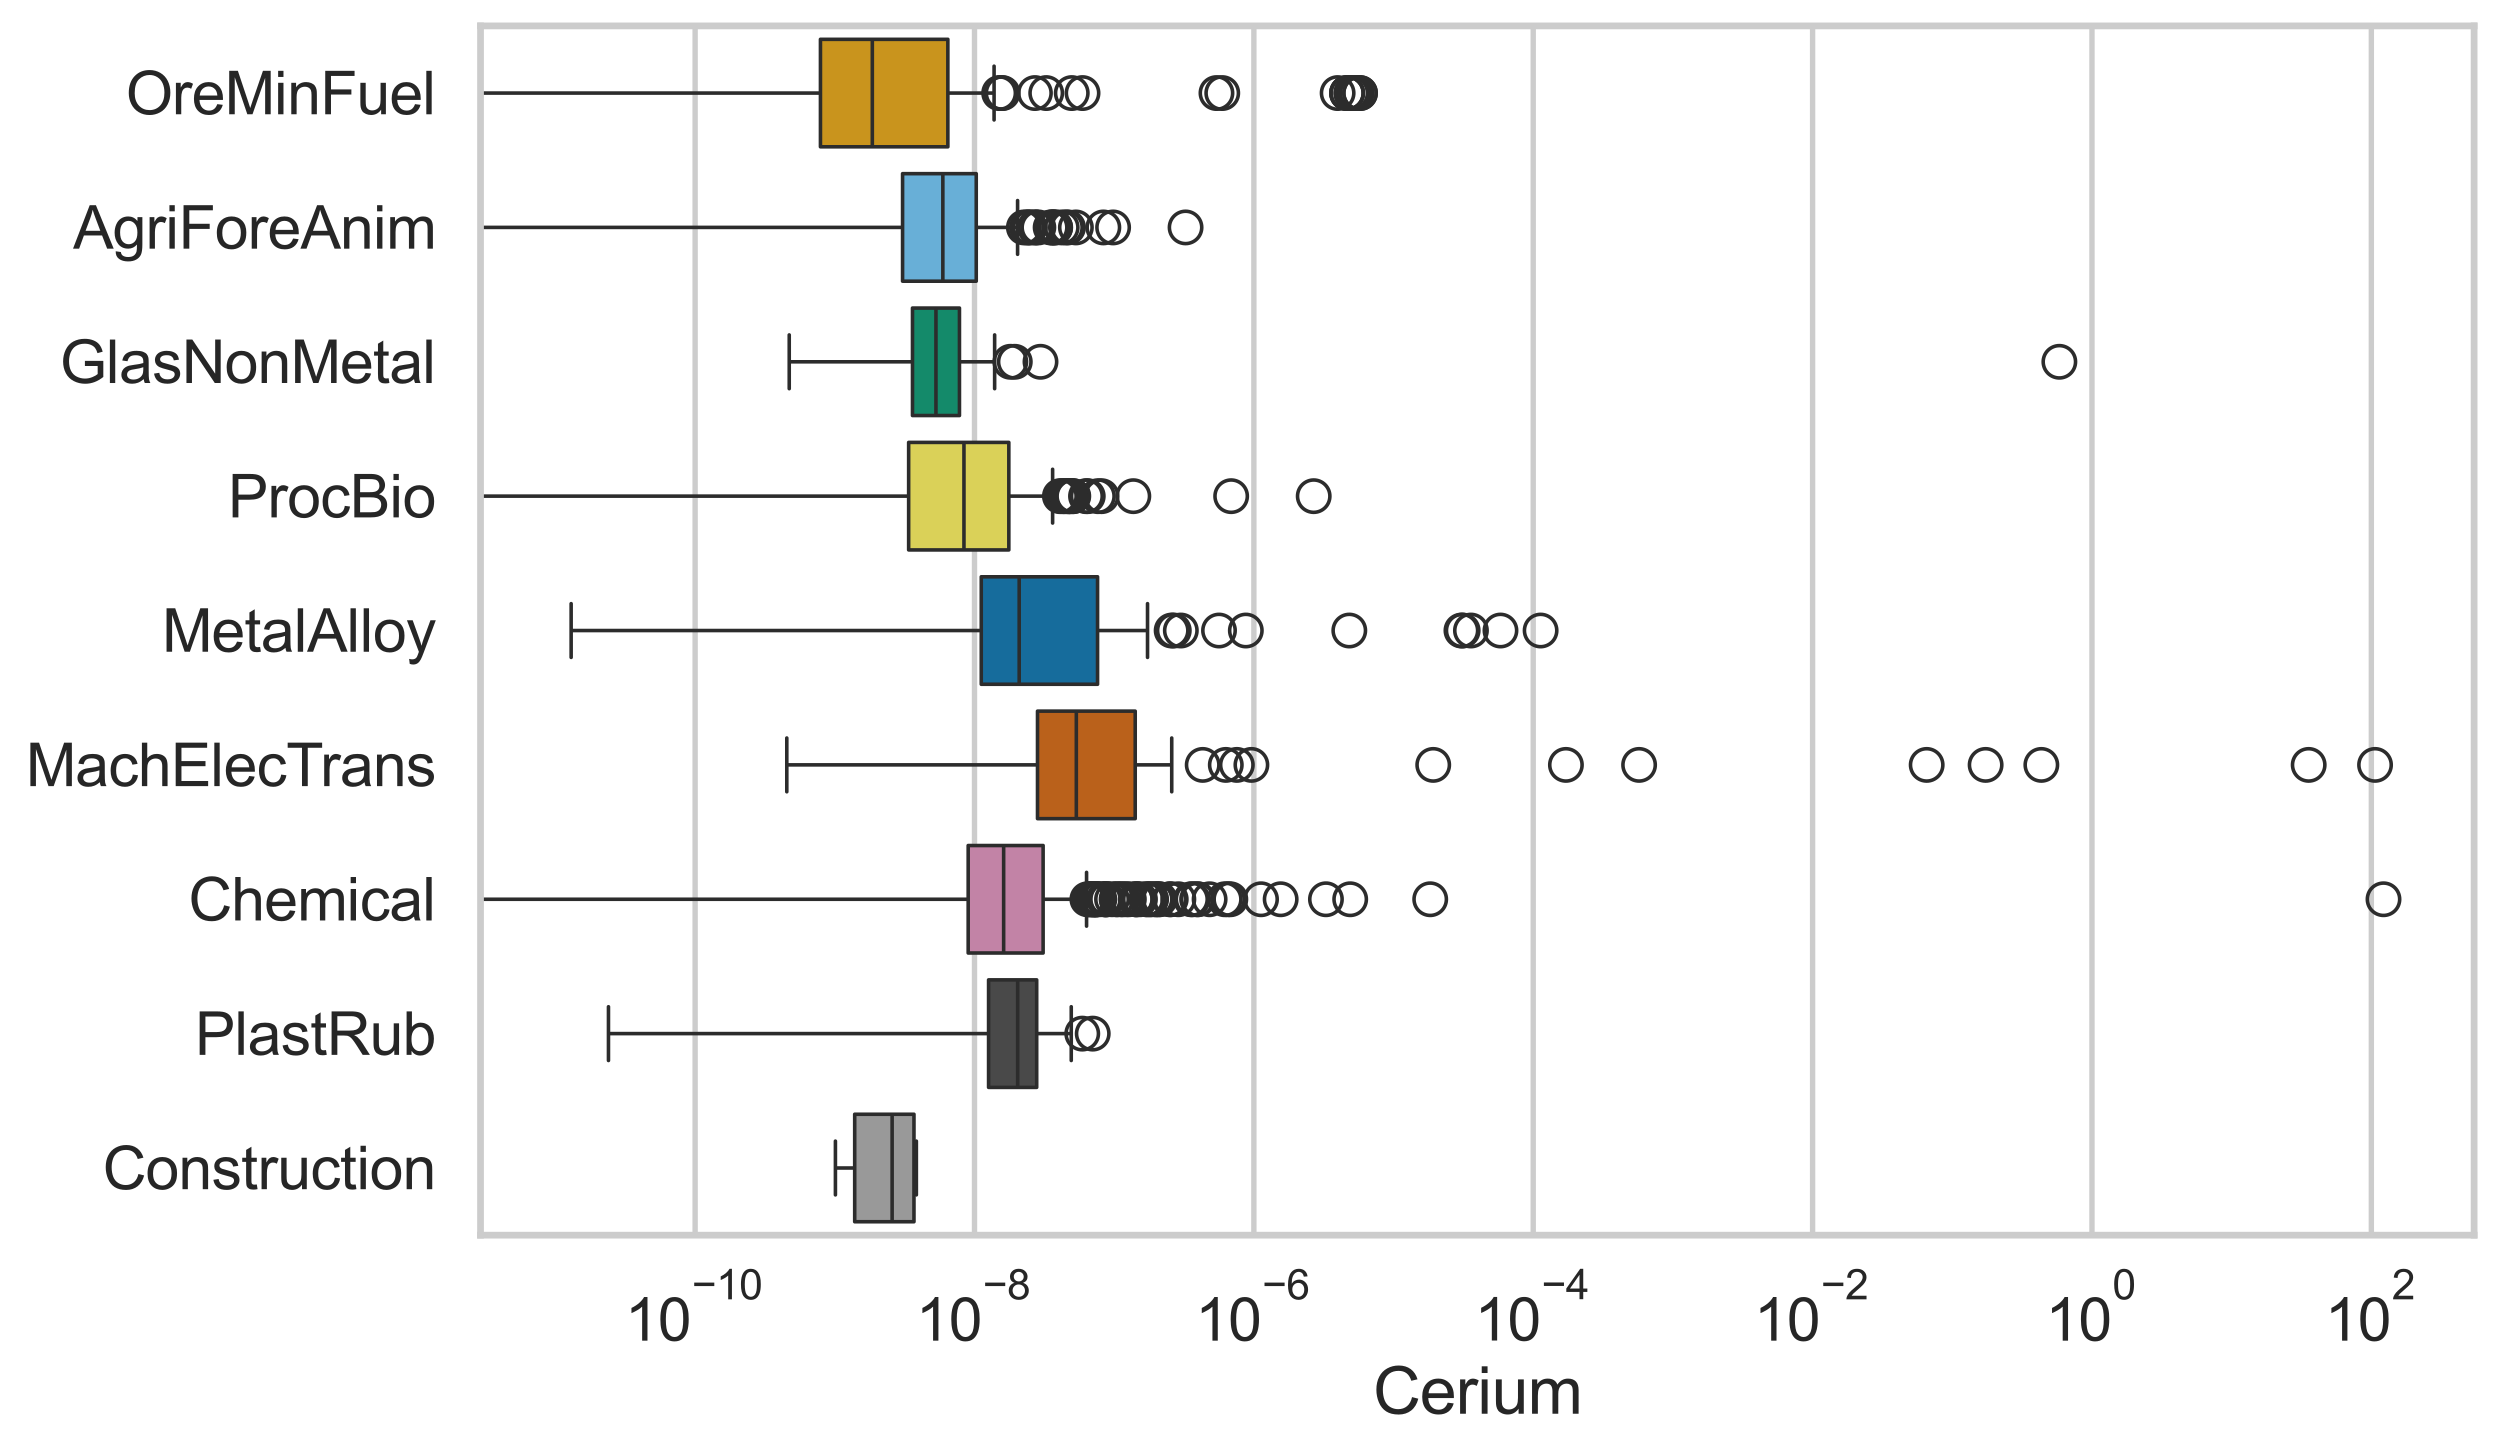 <?xml version="1.0" encoding="utf-8" standalone="no"?>
<!DOCTYPE svg PUBLIC "-//W3C//DTD SVG 1.1//EN"
  "http://www.w3.org/Graphics/SVG/1.1/DTD/svg11.dtd">
<svg xmlns:xlink="http://www.w3.org/1999/xlink" width="695.577pt" height="404.121pt" viewBox="0 0 695.577 404.121" xmlns="http://www.w3.org/2000/svg" version="1.1">
 <defs>
  <style type="text/css">*{stroke-linejoin: round; stroke-linecap: butt}</style>
 </defs>
 <g id="figure_1">
  <g id="patch_1">
   <path d="M 0 404.121 
L 695.577 404.121 
L 695.577 0 
L 0 0 
z
" style="fill: #ffffff"/>
  </g>
  <g id="axes_1">
   <g id="patch_2">
    <path d="M 133.697 343.665 
L 688.377 343.665 
L 688.377 7.2 
L 133.697 7.2 
z
" style="fill: #ffffff"/>
   </g>
   <g id="matplotlib.axis_1">
    <g id="xtick_1">
     <g id="line2d_1">
      <path d="M 193.406 343.665 
L 193.406 7.2 
" clip-path="url(#ped2fe86270)" style="fill: none; stroke: #cccccc; stroke-width: 1.5; stroke-linecap: round"/>
     </g>
     <g id="text_1">
      <!-- $\mathdefault{10^{-10}}$ -->
      <g style="fill: #262626" transform="translate(173.853 373.18) scale(0.165 -0.165)">
       <defs>
        <path id="ArialMT-31" d="M 2384 0 
L 1822 0 
L 1822 3584 
Q 1619 3391 1289 3197 
Q 959 3003 697 2906 
L 697 3450 
Q 1169 3672 1522 3987 
Q 1875 4303 2022 4600 
L 2384 4600 
L 2384 0 
z
" transform="scale(0.016)"/>
        <path id="ArialMT-30" d="M 266 2259 
Q 266 3072 433 3567 
Q 600 4063 929 4331 
Q 1259 4600 1759 4600 
Q 2128 4600 2406 4451 
Q 2684 4303 2865 4023 
Q 3047 3744 3150 3342 
Q 3253 2941 3253 2259 
Q 3253 1453 3087 958 
Q 2922 463 2592 192 
Q 2263 -78 1759 -78 
Q 1097 -78 719 397 
Q 266 969 266 2259 
z
M 844 2259 
Q 844 1131 1108 757 
Q 1372 384 1759 384 
Q 2147 384 2411 759 
Q 2675 1134 2675 2259 
Q 2675 3391 2411 3762 
Q 2147 4134 1753 4134 
Q 1366 4134 1134 3806 
Q 844 3388 844 2259 
z
" transform="scale(0.016)"/>
        <path id="ArialMT-2212" d="M 3381 1997 
L 356 1997 
L 356 2522 
L 3381 2522 
L 3381 1997 
z
" transform="scale(0.016)"/>
       </defs>
       <use xlink:href="#ArialMT-31" transform="translate(0 0.994)"/>
       <use xlink:href="#ArialMT-30" transform="translate(55.615 0.994)"/>
       <use xlink:href="#ArialMT-2212" transform="translate(112.973 70.688) scale(0.7)"/>
       <use xlink:href="#ArialMT-31" transform="translate(153.852 70.688) scale(0.7)"/>
       <use xlink:href="#ArialMT-30" transform="translate(192.782 70.688) scale(0.7)"/>
      </g>
     </g>
    </g>
    <g id="xtick_2">
     <g id="line2d_2">
      <path d="M 271.135 343.665 
L 271.135 7.2 
" clip-path="url(#ped2fe86270)" style="fill: none; stroke: #cccccc; stroke-width: 1.5; stroke-linecap: round"/>
     </g>
     <g id="text_2">
      <!-- $\mathdefault{10^{-8}}$ -->
      <g style="fill: #262626" transform="translate(254.8 373.18) scale(0.165 -0.165)">
       <defs>
        <path id="ArialMT-38" d="M 1131 2484 
Q 781 2613 612 2850 
Q 444 3088 444 3419 
Q 444 3919 803 4259 
Q 1163 4600 1759 4600 
Q 2359 4600 2725 4251 
Q 3091 3903 3091 3403 
Q 3091 3084 2923 2848 
Q 2756 2613 2416 2484 
Q 2838 2347 3058 2040 
Q 3278 1734 3278 1309 
Q 3278 722 2862 322 
Q 2447 -78 1769 -78 
Q 1091 -78 675 323 
Q 259 725 259 1325 
Q 259 1772 486 2073 
Q 713 2375 1131 2484 
z
M 1019 3438 
Q 1019 3113 1228 2906 
Q 1438 2700 1772 2700 
Q 2097 2700 2305 2904 
Q 2513 3109 2513 3406 
Q 2513 3716 2298 3927 
Q 2084 4138 1766 4138 
Q 1444 4138 1231 3931 
Q 1019 3725 1019 3438 
z
M 838 1322 
Q 838 1081 952 856 
Q 1066 631 1291 507 
Q 1516 384 1775 384 
Q 2178 384 2440 643 
Q 2703 903 2703 1303 
Q 2703 1709 2433 1975 
Q 2163 2241 1756 2241 
Q 1359 2241 1098 1978 
Q 838 1716 838 1322 
z
" transform="scale(0.016)"/>
       </defs>
       <use xlink:href="#ArialMT-31" transform="translate(0 0.994)"/>
       <use xlink:href="#ArialMT-30" transform="translate(55.615 0.994)"/>
       <use xlink:href="#ArialMT-2212" transform="translate(112.973 70.688) scale(0.7)"/>
       <use xlink:href="#ArialMT-38" transform="translate(153.852 70.688) scale(0.7)"/>
      </g>
     </g>
    </g>
    <g id="xtick_3">
     <g id="line2d_3">
      <path d="M 348.864 343.665 
L 348.864 7.2 
" clip-path="url(#ped2fe86270)" style="fill: none; stroke: #cccccc; stroke-width: 1.5; stroke-linecap: round"/>
     </g>
     <g id="text_3">
      <!-- $\mathdefault{10^{-6}}$ -->
      <g style="fill: #262626" transform="translate(332.529 373.18) scale(0.165 -0.165)">
       <defs>
        <path id="ArialMT-36" d="M 3184 3459 
L 2625 3416 
Q 2550 3747 2413 3897 
Q 2184 4138 1850 4138 
Q 1581 4138 1378 3988 
Q 1113 3794 959 3422 
Q 806 3050 800 2363 
Q 1003 2672 1297 2822 
Q 1591 2972 1913 2972 
Q 2475 2972 2870 2558 
Q 3266 2144 3266 1488 
Q 3266 1056 3080 686 
Q 2894 316 2569 119 
Q 2244 -78 1831 -78 
Q 1128 -78 684 439 
Q 241 956 241 2144 
Q 241 3472 731 4075 
Q 1159 4600 1884 4600 
Q 2425 4600 2770 4297 
Q 3116 3994 3184 3459 
z
M 888 1484 
Q 888 1194 1011 928 
Q 1134 663 1356 523 
Q 1578 384 1822 384 
Q 2178 384 2434 671 
Q 2691 959 2691 1453 
Q 2691 1928 2437 2201 
Q 2184 2475 1800 2475 
Q 1419 2475 1153 2201 
Q 888 1928 888 1484 
z
" transform="scale(0.016)"/>
       </defs>
       <use xlink:href="#ArialMT-31" transform="translate(0 0.994)"/>
       <use xlink:href="#ArialMT-30" transform="translate(55.615 0.994)"/>
       <use xlink:href="#ArialMT-2212" transform="translate(112.973 70.688) scale(0.7)"/>
       <use xlink:href="#ArialMT-36" transform="translate(153.852 70.688) scale(0.7)"/>
      </g>
     </g>
    </g>
    <g id="xtick_4">
     <g id="line2d_4">
      <path d="M 426.593 343.665 
L 426.593 7.2 
" clip-path="url(#ped2fe86270)" style="fill: none; stroke: #cccccc; stroke-width: 1.5; stroke-linecap: round"/>
     </g>
     <g id="text_4">
      <!-- $\mathdefault{10^{-4}}$ -->
      <g style="fill: #262626" transform="translate(410.258 373.015) scale(0.165 -0.165)">
       <defs>
        <path id="ArialMT-34" d="M 2069 0 
L 2069 1097 
L 81 1097 
L 81 1613 
L 2172 4581 
L 2631 4581 
L 2631 1613 
L 3250 1613 
L 3250 1097 
L 2631 1097 
L 2631 0 
L 2069 0 
z
M 2069 1613 
L 2069 3678 
L 634 1613 
L 2069 1613 
z
" transform="scale(0.016)"/>
       </defs>
       <use xlink:href="#ArialMT-31" transform="translate(0 0.202)"/>
       <use xlink:href="#ArialMT-30" transform="translate(55.615 0.202)"/>
       <use xlink:href="#ArialMT-2212" transform="translate(112.973 69.895) scale(0.7)"/>
       <use xlink:href="#ArialMT-34" transform="translate(153.852 69.895) scale(0.7)"/>
      </g>
     </g>
    </g>
    <g id="xtick_5">
     <g id="line2d_5">
      <path d="M 504.322 343.665 
L 504.322 7.2 
" clip-path="url(#ped2fe86270)" style="fill: none; stroke: #cccccc; stroke-width: 1.5; stroke-linecap: round"/>
     </g>
     <g id="text_5">
      <!-- $\mathdefault{10^{-2}}$ -->
      <g style="fill: #262626" transform="translate(487.987 373.18) scale(0.165 -0.165)">
       <defs>
        <path id="ArialMT-32" d="M 3222 541 
L 3222 0 
L 194 0 
Q 188 203 259 391 
Q 375 700 629 1000 
Q 884 1300 1366 1694 
Q 2113 2306 2375 2664 
Q 2638 3022 2638 3341 
Q 2638 3675 2398 3904 
Q 2159 4134 1775 4134 
Q 1369 4134 1125 3890 
Q 881 3647 878 3216 
L 300 3275 
Q 359 3922 746 4261 
Q 1134 4600 1788 4600 
Q 2447 4600 2831 4234 
Q 3216 3869 3216 3328 
Q 3216 3053 3103 2787 
Q 2991 2522 2730 2228 
Q 2469 1934 1863 1422 
Q 1356 997 1212 845 
Q 1069 694 975 541 
L 3222 541 
z
" transform="scale(0.016)"/>
       </defs>
       <use xlink:href="#ArialMT-31" transform="translate(0 0.994)"/>
       <use xlink:href="#ArialMT-30" transform="translate(55.615 0.994)"/>
       <use xlink:href="#ArialMT-2212" transform="translate(112.973 70.688) scale(0.7)"/>
       <use xlink:href="#ArialMT-32" transform="translate(153.852 70.688) scale(0.7)"/>
      </g>
     </g>
    </g>
    <g id="xtick_6">
     <g id="line2d_6">
      <path d="M 582.051 343.665 
L 582.051 7.2 
" clip-path="url(#ped2fe86270)" style="fill: none; stroke: #cccccc; stroke-width: 1.5; stroke-linecap: round"/>
     </g>
     <g id="text_6">
      <!-- $\mathdefault{10^{0}}$ -->
      <g style="fill: #262626" transform="translate(569.098 373.18) scale(0.165 -0.165)">
       <use xlink:href="#ArialMT-31" transform="translate(0 0.994)"/>
       <use xlink:href="#ArialMT-30" transform="translate(55.615 0.994)"/>
       <use xlink:href="#ArialMT-30" transform="translate(112.973 70.688) scale(0.7)"/>
      </g>
     </g>
    </g>
    <g id="xtick_7">
     <g id="line2d_7">
      <path d="M 659.78 343.665 
L 659.78 7.2 
" clip-path="url(#ped2fe86270)" style="fill: none; stroke: #cccccc; stroke-width: 1.5; stroke-linecap: round"/>
     </g>
     <g id="text_7">
      <!-- $\mathdefault{10^{2}}$ -->
      <g style="fill: #262626" transform="translate(646.827 373.18) scale(0.165 -0.165)">
       <use xlink:href="#ArialMT-31" transform="translate(0 0.994)"/>
       <use xlink:href="#ArialMT-30" transform="translate(55.615 0.994)"/>
       <use xlink:href="#ArialMT-32" transform="translate(112.973 70.688) scale(0.7)"/>
      </g>
     </g>
    </g>
    <g id="text_8">
     <!-- Cerium -->
     <g style="fill: #262626" transform="translate(382.034 393.344) scale(0.18 -0.18)">
      <defs>
       <path id="ArialMT-43" d="M 3763 1606 
L 4369 1453 
Q 4178 706 3683 314 
Q 3188 -78 2472 -78 
Q 1731 -78 1267 223 
Q 803 525 561 1097 
Q 319 1669 319 2325 
Q 319 3041 592 3573 
Q 866 4106 1370 4382 
Q 1875 4659 2481 4659 
Q 3169 4659 3637 4309 
Q 4106 3959 4291 3325 
L 3694 3184 
Q 3534 3684 3231 3912 
Q 2928 4141 2469 4141 
Q 1941 4141 1586 3887 
Q 1231 3634 1087 3207 
Q 944 2781 944 2328 
Q 944 1744 1114 1308 
Q 1284 872 1643 656 
Q 2003 441 2422 441 
Q 2931 441 3284 734 
Q 3638 1028 3763 1606 
z
" transform="scale(0.016)"/>
       <path id="ArialMT-65" d="M 2694 1069 
L 3275 997 
Q 3138 488 2766 206 
Q 2394 -75 1816 -75 
Q 1088 -75 661 373 
Q 234 822 234 1631 
Q 234 2469 665 2931 
Q 1097 3394 1784 3394 
Q 2450 3394 2872 2941 
Q 3294 2488 3294 1666 
Q 3294 1616 3291 1516 
L 816 1516 
Q 847 969 1125 678 
Q 1403 388 1819 388 
Q 2128 388 2347 550 
Q 2566 713 2694 1069 
z
M 847 1978 
L 2700 1978 
Q 2663 2397 2488 2606 
Q 2219 2931 1791 2931 
Q 1403 2931 1139 2672 
Q 875 2413 847 1978 
z
" transform="scale(0.016)"/>
       <path id="ArialMT-72" d="M 416 0 
L 416 3319 
L 922 3319 
L 922 2816 
Q 1116 3169 1280 3281 
Q 1444 3394 1641 3394 
Q 1925 3394 2219 3213 
L 2025 2691 
Q 1819 2813 1613 2813 
Q 1428 2813 1281 2702 
Q 1134 2591 1072 2394 
Q 978 2094 978 1738 
L 978 0 
L 416 0 
z
" transform="scale(0.016)"/>
       <path id="ArialMT-69" d="M 425 3934 
L 425 4581 
L 988 4581 
L 988 3934 
L 425 3934 
z
M 425 0 
L 425 3319 
L 988 3319 
L 988 0 
L 425 0 
z
" transform="scale(0.016)"/>
       <path id="ArialMT-75" d="M 2597 0 
L 2597 488 
Q 2209 -75 1544 -75 
Q 1250 -75 995 37 
Q 741 150 617 320 
Q 494 491 444 738 
Q 409 903 409 1263 
L 409 3319 
L 972 3319 
L 972 1478 
Q 972 1038 1006 884 
Q 1059 663 1231 536 
Q 1403 409 1656 409 
Q 1909 409 2131 539 
Q 2353 669 2445 892 
Q 2538 1116 2538 1541 
L 2538 3319 
L 3100 3319 
L 3100 0 
L 2597 0 
z
" transform="scale(0.016)"/>
       <path id="ArialMT-6d" d="M 422 0 
L 422 3319 
L 925 3319 
L 925 2853 
Q 1081 3097 1340 3245 
Q 1600 3394 1931 3394 
Q 2300 3394 2536 3241 
Q 2772 3088 2869 2813 
Q 3263 3394 3894 3394 
Q 4388 3394 4653 3120 
Q 4919 2847 4919 2278 
L 4919 0 
L 4359 0 
L 4359 2091 
Q 4359 2428 4304 2576 
Q 4250 2725 4106 2815 
Q 3963 2906 3769 2906 
Q 3419 2906 3187 2673 
Q 2956 2441 2956 1928 
L 2956 0 
L 2394 0 
L 2394 2156 
Q 2394 2531 2256 2718 
Q 2119 2906 1806 2906 
Q 1569 2906 1367 2781 
Q 1166 2656 1075 2415 
Q 984 2175 984 1722 
L 984 0 
L 422 0 
z
" transform="scale(0.016)"/>
      </defs>
      <use xlink:href="#ArialMT-43"/>
      <use xlink:href="#ArialMT-65" transform="translate(72.217 0)"/>
      <use xlink:href="#ArialMT-72" transform="translate(127.832 0)"/>
      <use xlink:href="#ArialMT-69" transform="translate(161.133 0)"/>
      <use xlink:href="#ArialMT-75" transform="translate(183.35 0)"/>
      <use xlink:href="#ArialMT-6d" transform="translate(238.965 0)"/>
     </g>
    </g>
   </g>
   <g id="matplotlib.axis_2">
    <g id="ytick_1">
     <g id="text_9">
      <!-- OreMinFuel -->
      <g style="fill: #262626" transform="translate(35.013 31.798) scale(0.165 -0.165)">
       <defs>
        <path id="ArialMT-4f" d="M 309 2231 
Q 309 3372 921 4017 
Q 1534 4663 2503 4663 
Q 3138 4663 3647 4359 
Q 4156 4056 4423 3514 
Q 4691 2972 4691 2284 
Q 4691 1588 4409 1038 
Q 4128 488 3612 205 
Q 3097 -78 2500 -78 
Q 1853 -78 1343 234 
Q 834 547 571 1087 
Q 309 1628 309 2231 
z
M 934 2222 
Q 934 1394 1379 917 
Q 1825 441 2497 441 
Q 3181 441 3623 922 
Q 4066 1403 4066 2288 
Q 4066 2847 3877 3264 
Q 3688 3681 3323 3911 
Q 2959 4141 2506 4141 
Q 1863 4141 1398 3698 
Q 934 3256 934 2222 
z
" transform="scale(0.016)"/>
        <path id="ArialMT-4d" d="M 475 0 
L 475 4581 
L 1388 4581 
L 2472 1338 
Q 2622 884 2691 659 
Q 2769 909 2934 1394 
L 4031 4581 
L 4847 4581 
L 4847 0 
L 4263 0 
L 4263 3834 
L 2931 0 
L 2384 0 
L 1059 3900 
L 1059 0 
L 475 0 
z
" transform="scale(0.016)"/>
        <path id="ArialMT-6e" d="M 422 0 
L 422 3319 
L 928 3319 
L 928 2847 
Q 1294 3394 1984 3394 
Q 2284 3394 2536 3286 
Q 2788 3178 2913 3003 
Q 3038 2828 3088 2588 
Q 3119 2431 3119 2041 
L 3119 0 
L 2556 0 
L 2556 2019 
Q 2556 2363 2490 2533 
Q 2425 2703 2258 2804 
Q 2091 2906 1866 2906 
Q 1506 2906 1245 2678 
Q 984 2450 984 1813 
L 984 0 
L 422 0 
z
" transform="scale(0.016)"/>
        <path id="ArialMT-46" d="M 525 0 
L 525 4581 
L 3616 4581 
L 3616 4041 
L 1131 4041 
L 1131 2622 
L 3281 2622 
L 3281 2081 
L 1131 2081 
L 1131 0 
L 525 0 
z
" transform="scale(0.016)"/>
        <path id="ArialMT-6c" d="M 409 0 
L 409 4581 
L 972 4581 
L 972 0 
L 409 0 
z
" transform="scale(0.016)"/>
       </defs>
       <use xlink:href="#ArialMT-4f"/>
       <use xlink:href="#ArialMT-72" transform="translate(77.783 0)"/>
       <use xlink:href="#ArialMT-65" transform="translate(111.084 0)"/>
       <use xlink:href="#ArialMT-4d" transform="translate(166.699 0)"/>
       <use xlink:href="#ArialMT-69" transform="translate(250 0)"/>
       <use xlink:href="#ArialMT-6e" transform="translate(272.217 0)"/>
       <use xlink:href="#ArialMT-46" transform="translate(327.832 0)"/>
       <use xlink:href="#ArialMT-75" transform="translate(388.916 0)"/>
       <use xlink:href="#ArialMT-65" transform="translate(444.531 0)"/>
       <use xlink:href="#ArialMT-6c" transform="translate(500.146 0)"/>
      </g>
     </g>
    </g>
    <g id="ytick_2">
     <g id="text_10">
      <!-- AgriForeAnim -->
      <g style="fill: #262626" transform="translate(20.341 69.183) scale(0.165 -0.165)">
       <defs>
        <path id="ArialMT-41" d="M -9 0 
L 1750 4581 
L 2403 4581 
L 4278 0 
L 3588 0 
L 3053 1388 
L 1138 1388 
L 634 0 
L -9 0 
z
M 1313 1881 
L 2866 1881 
L 2388 3150 
Q 2169 3728 2063 4100 
Q 1975 3659 1816 3225 
L 1313 1881 
z
" transform="scale(0.016)"/>
        <path id="ArialMT-67" d="M 319 -275 
L 866 -356 
Q 900 -609 1056 -725 
Q 1266 -881 1628 -881 
Q 2019 -881 2231 -725 
Q 2444 -569 2519 -288 
Q 2563 -116 2559 434 
Q 2191 0 1641 0 
Q 956 0 581 494 
Q 206 988 206 1678 
Q 206 2153 378 2554 
Q 550 2956 876 3175 
Q 1203 3394 1644 3394 
Q 2231 3394 2613 2919 
L 2613 3319 
L 3131 3319 
L 3131 450 
Q 3131 -325 2973 -648 
Q 2816 -972 2473 -1159 
Q 2131 -1347 1631 -1347 
Q 1038 -1347 672 -1080 
Q 306 -813 319 -275 
z
M 784 1719 
Q 784 1066 1043 766 
Q 1303 466 1694 466 
Q 2081 466 2343 764 
Q 2606 1063 2606 1700 
Q 2606 2309 2336 2618 
Q 2066 2928 1684 2928 
Q 1309 2928 1046 2623 
Q 784 2319 784 1719 
z
" transform="scale(0.016)"/>
        <path id="ArialMT-6f" d="M 213 1659 
Q 213 2581 725 3025 
Q 1153 3394 1769 3394 
Q 2453 3394 2887 2945 
Q 3322 2497 3322 1706 
Q 3322 1066 3130 698 
Q 2938 331 2570 128 
Q 2203 -75 1769 -75 
Q 1072 -75 642 372 
Q 213 819 213 1659 
z
M 791 1659 
Q 791 1022 1069 705 
Q 1347 388 1769 388 
Q 2188 388 2466 706 
Q 2744 1025 2744 1678 
Q 2744 2294 2464 2611 
Q 2184 2928 1769 2928 
Q 1347 2928 1069 2612 
Q 791 2297 791 1659 
z
" transform="scale(0.016)"/>
       </defs>
       <use xlink:href="#ArialMT-41"/>
       <use xlink:href="#ArialMT-67" transform="translate(66.699 0)"/>
       <use xlink:href="#ArialMT-72" transform="translate(122.314 0)"/>
       <use xlink:href="#ArialMT-69" transform="translate(155.615 0)"/>
       <use xlink:href="#ArialMT-46" transform="translate(177.832 0)"/>
       <use xlink:href="#ArialMT-6f" transform="translate(238.916 0)"/>
       <use xlink:href="#ArialMT-72" transform="translate(294.531 0)"/>
       <use xlink:href="#ArialMT-65" transform="translate(327.832 0)"/>
       <use xlink:href="#ArialMT-41" transform="translate(383.447 0)"/>
       <use xlink:href="#ArialMT-6e" transform="translate(450.146 0)"/>
       <use xlink:href="#ArialMT-69" transform="translate(505.762 0)"/>
       <use xlink:href="#ArialMT-6d" transform="translate(527.979 0)"/>
      </g>
     </g>
    </g>
    <g id="ytick_3">
     <g id="text_11">
      <!-- GlasNonMetal -->
      <g style="fill: #262626" transform="translate(16.659 106.568) scale(0.165 -0.165)">
       <defs>
        <path id="ArialMT-47" d="M 2638 1797 
L 2638 2334 
L 4578 2338 
L 4578 638 
Q 4131 281 3656 101 
Q 3181 -78 2681 -78 
Q 2006 -78 1454 211 
Q 903 500 622 1047 
Q 341 1594 341 2269 
Q 341 2938 620 3517 
Q 900 4097 1425 4378 
Q 1950 4659 2634 4659 
Q 3131 4659 3532 4498 
Q 3934 4338 4162 4050 
Q 4391 3763 4509 3300 
L 3963 3150 
Q 3859 3500 3706 3700 
Q 3553 3900 3268 4020 
Q 2984 4141 2638 4141 
Q 2222 4141 1919 4014 
Q 1616 3888 1430 3681 
Q 1244 3475 1141 3228 
Q 966 2803 966 2306 
Q 966 1694 1177 1281 
Q 1388 869 1791 669 
Q 2194 469 2647 469 
Q 3041 469 3416 620 
Q 3791 772 3984 944 
L 3984 1797 
L 2638 1797 
z
" transform="scale(0.016)"/>
        <path id="ArialMT-61" d="M 2588 409 
Q 2275 144 1986 34 
Q 1697 -75 1366 -75 
Q 819 -75 525 192 
Q 231 459 231 875 
Q 231 1119 342 1320 
Q 453 1522 633 1644 
Q 813 1766 1038 1828 
Q 1203 1872 1538 1913 
Q 2219 1994 2541 2106 
Q 2544 2222 2544 2253 
Q 2544 2597 2384 2738 
Q 2169 2928 1744 2928 
Q 1347 2928 1158 2789 
Q 969 2650 878 2297 
L 328 2372 
Q 403 2725 575 2942 
Q 747 3159 1072 3276 
Q 1397 3394 1825 3394 
Q 2250 3394 2515 3294 
Q 2781 3194 2906 3042 
Q 3031 2891 3081 2659 
Q 3109 2516 3109 2141 
L 3109 1391 
Q 3109 606 3145 398 
Q 3181 191 3288 0 
L 2700 0 
Q 2613 175 2588 409 
z
M 2541 1666 
Q 2234 1541 1622 1453 
Q 1275 1403 1131 1340 
Q 988 1278 909 1158 
Q 831 1038 831 891 
Q 831 666 1001 516 
Q 1172 366 1500 366 
Q 1825 366 2078 508 
Q 2331 650 2450 897 
Q 2541 1088 2541 1459 
L 2541 1666 
z
" transform="scale(0.016)"/>
        <path id="ArialMT-73" d="M 197 991 
L 753 1078 
Q 800 744 1014 566 
Q 1228 388 1613 388 
Q 2000 388 2187 545 
Q 2375 703 2375 916 
Q 2375 1106 2209 1216 
Q 2094 1291 1634 1406 
Q 1016 1563 777 1677 
Q 538 1791 414 1992 
Q 291 2194 291 2438 
Q 291 2659 392 2848 
Q 494 3038 669 3163 
Q 800 3259 1026 3326 
Q 1253 3394 1513 3394 
Q 1903 3394 2198 3281 
Q 2494 3169 2634 2976 
Q 2775 2784 2828 2463 
L 2278 2388 
Q 2241 2644 2061 2787 
Q 1881 2931 1553 2931 
Q 1166 2931 1000 2803 
Q 834 2675 834 2503 
Q 834 2394 903 2306 
Q 972 2216 1119 2156 
Q 1203 2125 1616 2013 
Q 2213 1853 2448 1751 
Q 2684 1650 2818 1456 
Q 2953 1263 2953 975 
Q 2953 694 2789 445 
Q 2625 197 2315 61 
Q 2006 -75 1616 -75 
Q 969 -75 630 194 
Q 291 463 197 991 
z
" transform="scale(0.016)"/>
        <path id="ArialMT-4e" d="M 488 0 
L 488 4581 
L 1109 4581 
L 3516 984 
L 3516 4581 
L 4097 4581 
L 4097 0 
L 3475 0 
L 1069 3600 
L 1069 0 
L 488 0 
z
" transform="scale(0.016)"/>
        <path id="ArialMT-74" d="M 1650 503 
L 1731 6 
Q 1494 -44 1306 -44 
Q 1000 -44 831 53 
Q 663 150 594 308 
Q 525 466 525 972 
L 525 2881 
L 113 2881 
L 113 3319 
L 525 3319 
L 525 4141 
L 1084 4478 
L 1084 3319 
L 1650 3319 
L 1650 2881 
L 1084 2881 
L 1084 941 
Q 1084 700 1114 631 
Q 1144 563 1211 522 
Q 1278 481 1403 481 
Q 1497 481 1650 503 
z
" transform="scale(0.016)"/>
       </defs>
       <use xlink:href="#ArialMT-47"/>
       <use xlink:href="#ArialMT-6c" transform="translate(77.783 0)"/>
       <use xlink:href="#ArialMT-61" transform="translate(100 0)"/>
       <use xlink:href="#ArialMT-73" transform="translate(155.615 0)"/>
       <use xlink:href="#ArialMT-4e" transform="translate(205.615 0)"/>
       <use xlink:href="#ArialMT-6f" transform="translate(277.832 0)"/>
       <use xlink:href="#ArialMT-6e" transform="translate(333.447 0)"/>
       <use xlink:href="#ArialMT-4d" transform="translate(389.062 0)"/>
       <use xlink:href="#ArialMT-65" transform="translate(472.363 0)"/>
       <use xlink:href="#ArialMT-74" transform="translate(527.979 0)"/>
       <use xlink:href="#ArialMT-61" transform="translate(555.762 0)"/>
       <use xlink:href="#ArialMT-6c" transform="translate(611.377 0)"/>
      </g>
     </g>
    </g>
    <g id="ytick_4">
     <g id="text_12">
      <!-- ProcBio -->
      <g style="fill: #262626" transform="translate(63.424 143.953) scale(0.165 -0.165)">
       <defs>
        <path id="ArialMT-50" d="M 494 0 
L 494 4581 
L 2222 4581 
Q 2678 4581 2919 4538 
Q 3256 4481 3484 4323 
Q 3713 4166 3852 3881 
Q 3991 3597 3991 3256 
Q 3991 2672 3619 2267 
Q 3247 1863 2275 1863 
L 1100 1863 
L 1100 0 
L 494 0 
z
M 1100 2403 
L 2284 2403 
Q 2872 2403 3119 2622 
Q 3366 2841 3366 3238 
Q 3366 3525 3220 3729 
Q 3075 3934 2838 4000 
Q 2684 4041 2272 4041 
L 1100 4041 
L 1100 2403 
z
" transform="scale(0.016)"/>
        <path id="ArialMT-63" d="M 2588 1216 
L 3141 1144 
Q 3050 572 2676 248 
Q 2303 -75 1759 -75 
Q 1078 -75 664 370 
Q 250 816 250 1647 
Q 250 2184 428 2587 
Q 606 2991 970 3192 
Q 1334 3394 1763 3394 
Q 2303 3394 2647 3120 
Q 2991 2847 3088 2344 
L 2541 2259 
Q 2463 2594 2264 2762 
Q 2066 2931 1784 2931 
Q 1359 2931 1093 2626 
Q 828 2322 828 1663 
Q 828 994 1084 691 
Q 1341 388 1753 388 
Q 2084 388 2306 591 
Q 2528 794 2588 1216 
z
" transform="scale(0.016)"/>
        <path id="ArialMT-42" d="M 469 0 
L 469 4581 
L 2188 4581 
Q 2713 4581 3030 4442 
Q 3347 4303 3526 4014 
Q 3706 3725 3706 3409 
Q 3706 3116 3547 2856 
Q 3388 2597 3066 2438 
Q 3481 2316 3704 2022 
Q 3928 1728 3928 1328 
Q 3928 1006 3792 729 
Q 3656 453 3456 303 
Q 3256 153 2954 76 
Q 2653 0 2216 0 
L 469 0 
z
M 1075 2656 
L 2066 2656 
Q 2469 2656 2644 2709 
Q 2875 2778 2992 2937 
Q 3109 3097 3109 3338 
Q 3109 3566 3000 3739 
Q 2891 3913 2687 3977 
Q 2484 4041 1991 4041 
L 1075 4041 
L 1075 2656 
z
M 1075 541 
L 2216 541 
Q 2509 541 2628 563 
Q 2838 600 2978 687 
Q 3119 775 3209 942 
Q 3300 1109 3300 1328 
Q 3300 1584 3169 1773 
Q 3038 1963 2805 2039 
Q 2572 2116 2134 2116 
L 1075 2116 
L 1075 541 
z
" transform="scale(0.016)"/>
       </defs>
       <use xlink:href="#ArialMT-50"/>
       <use xlink:href="#ArialMT-72" transform="translate(66.699 0)"/>
       <use xlink:href="#ArialMT-6f" transform="translate(100 0)"/>
       <use xlink:href="#ArialMT-63" transform="translate(155.615 0)"/>
       <use xlink:href="#ArialMT-42" transform="translate(205.615 0)"/>
       <use xlink:href="#ArialMT-69" transform="translate(272.314 0)"/>
       <use xlink:href="#ArialMT-6f" transform="translate(294.531 0)"/>
      </g>
     </g>
    </g>
    <g id="ytick_5">
     <g id="text_13">
      <!-- MetalAlloy -->
      <g style="fill: #262626" transform="translate(45.088 181.337) scale(0.165 -0.165)">
       <defs>
        <path id="ArialMT-79" d="M 397 -1278 
L 334 -750 
Q 519 -800 656 -800 
Q 844 -800 956 -737 
Q 1069 -675 1141 -563 
Q 1194 -478 1313 -144 
Q 1328 -97 1363 -6 
L 103 3319 
L 709 3319 
L 1400 1397 
Q 1534 1031 1641 628 
Q 1738 1016 1872 1384 
L 2581 3319 
L 3144 3319 
L 1881 -56 
Q 1678 -603 1566 -809 
Q 1416 -1088 1222 -1217 
Q 1028 -1347 759 -1347 
Q 597 -1347 397 -1278 
z
" transform="scale(0.016)"/>
       </defs>
       <use xlink:href="#ArialMT-4d"/>
       <use xlink:href="#ArialMT-65" transform="translate(83.301 0)"/>
       <use xlink:href="#ArialMT-74" transform="translate(138.916 0)"/>
       <use xlink:href="#ArialMT-61" transform="translate(166.699 0)"/>
       <use xlink:href="#ArialMT-6c" transform="translate(222.314 0)"/>
       <use xlink:href="#ArialMT-41" transform="translate(244.531 0)"/>
       <use xlink:href="#ArialMT-6c" transform="translate(311.23 0)"/>
       <use xlink:href="#ArialMT-6c" transform="translate(333.447 0)"/>
       <use xlink:href="#ArialMT-6f" transform="translate(355.664 0)"/>
       <use xlink:href="#ArialMT-79" transform="translate(411.279 0)"/>
      </g>
     </g>
    </g>
    <g id="ytick_6">
     <g id="text_14">
      <!-- MachElecTrans -->
      <g style="fill: #262626" transform="translate(7.2 218.722) scale(0.165 -0.165)">
       <defs>
        <path id="ArialMT-68" d="M 422 0 
L 422 4581 
L 984 4581 
L 984 2938 
Q 1378 3394 1978 3394 
Q 2347 3394 2619 3248 
Q 2891 3103 3008 2847 
Q 3125 2591 3125 2103 
L 3125 0 
L 2563 0 
L 2563 2103 
Q 2563 2525 2380 2717 
Q 2197 2909 1863 2909 
Q 1613 2909 1392 2779 
Q 1172 2650 1078 2428 
Q 984 2206 984 1816 
L 984 0 
L 422 0 
z
" transform="scale(0.016)"/>
        <path id="ArialMT-45" d="M 506 0 
L 506 4581 
L 3819 4581 
L 3819 4041 
L 1113 4041 
L 1113 2638 
L 3647 2638 
L 3647 2100 
L 1113 2100 
L 1113 541 
L 3925 541 
L 3925 0 
L 506 0 
z
" transform="scale(0.016)"/>
        <path id="ArialMT-54" d="M 1659 0 
L 1659 4041 
L 150 4041 
L 150 4581 
L 3781 4581 
L 3781 4041 
L 2266 4041 
L 2266 0 
L 1659 0 
z
" transform="scale(0.016)"/>
       </defs>
       <use xlink:href="#ArialMT-4d"/>
       <use xlink:href="#ArialMT-61" transform="translate(83.301 0)"/>
       <use xlink:href="#ArialMT-63" transform="translate(138.916 0)"/>
       <use xlink:href="#ArialMT-68" transform="translate(188.916 0)"/>
       <use xlink:href="#ArialMT-45" transform="translate(244.531 0)"/>
       <use xlink:href="#ArialMT-6c" transform="translate(311.23 0)"/>
       <use xlink:href="#ArialMT-65" transform="translate(333.447 0)"/>
       <use xlink:href="#ArialMT-63" transform="translate(389.062 0)"/>
       <use xlink:href="#ArialMT-54" transform="translate(439.062 0)"/>
       <use xlink:href="#ArialMT-72" transform="translate(496.396 0)"/>
       <use xlink:href="#ArialMT-61" transform="translate(529.697 0)"/>
       <use xlink:href="#ArialMT-6e" transform="translate(585.312 0)"/>
       <use xlink:href="#ArialMT-73" transform="translate(640.928 0)"/>
      </g>
     </g>
    </g>
    <g id="ytick_7">
     <g id="text_15">
      <!-- Chemical -->
      <g style="fill: #262626" transform="translate(52.428 256.107) scale(0.165 -0.165)">
       <use xlink:href="#ArialMT-43"/>
       <use xlink:href="#ArialMT-68" transform="translate(72.217 0)"/>
       <use xlink:href="#ArialMT-65" transform="translate(127.832 0)"/>
       <use xlink:href="#ArialMT-6d" transform="translate(183.447 0)"/>
       <use xlink:href="#ArialMT-69" transform="translate(266.748 0)"/>
       <use xlink:href="#ArialMT-63" transform="translate(288.965 0)"/>
       <use xlink:href="#ArialMT-61" transform="translate(338.965 0)"/>
       <use xlink:href="#ArialMT-6c" transform="translate(394.58 0)"/>
      </g>
     </g>
    </g>
    <g id="ytick_8">
     <g id="text_16">
      <!-- PlastRub -->
      <g style="fill: #262626" transform="translate(54.248 293.492) scale(0.165 -0.165)">
       <defs>
        <path id="ArialMT-52" d="M 503 0 
L 503 4581 
L 2534 4581 
Q 3147 4581 3465 4457 
Q 3784 4334 3975 4021 
Q 4166 3709 4166 3331 
Q 4166 2844 3850 2509 
Q 3534 2175 2875 2084 
Q 3116 1969 3241 1856 
Q 3506 1613 3744 1247 
L 4541 0 
L 3778 0 
L 3172 953 
Q 2906 1366 2734 1584 
Q 2563 1803 2427 1890 
Q 2291 1978 2150 2013 
Q 2047 2034 1813 2034 
L 1109 2034 
L 1109 0 
L 503 0 
z
M 1109 2559 
L 2413 2559 
Q 2828 2559 3062 2645 
Q 3297 2731 3419 2920 
Q 3541 3109 3541 3331 
Q 3541 3656 3305 3865 
Q 3069 4075 2559 4075 
L 1109 4075 
L 1109 2559 
z
" transform="scale(0.016)"/>
        <path id="ArialMT-62" d="M 941 0 
L 419 0 
L 419 4581 
L 981 4581 
L 981 2947 
Q 1338 3394 1891 3394 
Q 2197 3394 2470 3270 
Q 2744 3147 2920 2923 
Q 3097 2700 3197 2384 
Q 3297 2069 3297 1709 
Q 3297 856 2875 390 
Q 2453 -75 1863 -75 
Q 1275 -75 941 416 
L 941 0 
z
M 934 1684 
Q 934 1088 1097 822 
Q 1363 388 1816 388 
Q 2184 388 2453 708 
Q 2722 1028 2722 1663 
Q 2722 2313 2464 2622 
Q 2206 2931 1841 2931 
Q 1472 2931 1203 2611 
Q 934 2291 934 1684 
z
" transform="scale(0.016)"/>
       </defs>
       <use xlink:href="#ArialMT-50"/>
       <use xlink:href="#ArialMT-6c" transform="translate(66.699 0)"/>
       <use xlink:href="#ArialMT-61" transform="translate(88.916 0)"/>
       <use xlink:href="#ArialMT-73" transform="translate(144.531 0)"/>
       <use xlink:href="#ArialMT-74" transform="translate(194.531 0)"/>
       <use xlink:href="#ArialMT-52" transform="translate(222.314 0)"/>
       <use xlink:href="#ArialMT-75" transform="translate(294.531 0)"/>
       <use xlink:href="#ArialMT-62" transform="translate(350.146 0)"/>
      </g>
     </g>
    </g>
    <g id="ytick_9">
     <g id="text_17">
      <!-- Construction -->
      <g style="fill: #262626" transform="translate(28.575 330.877) scale(0.165 -0.165)">
       <use xlink:href="#ArialMT-43"/>
       <use xlink:href="#ArialMT-6f" transform="translate(72.217 0)"/>
       <use xlink:href="#ArialMT-6e" transform="translate(127.832 0)"/>
       <use xlink:href="#ArialMT-73" transform="translate(183.447 0)"/>
       <use xlink:href="#ArialMT-74" transform="translate(233.447 0)"/>
       <use xlink:href="#ArialMT-72" transform="translate(261.23 0)"/>
       <use xlink:href="#ArialMT-75" transform="translate(294.531 0)"/>
       <use xlink:href="#ArialMT-63" transform="translate(350.146 0)"/>
       <use xlink:href="#ArialMT-74" transform="translate(400.146 0)"/>
       <use xlink:href="#ArialMT-69" transform="translate(427.93 0)"/>
       <use xlink:href="#ArialMT-6f" transform="translate(450.146 0)"/>
       <use xlink:href="#ArialMT-6e" transform="translate(505.762 0)"/>
      </g>
     </g>
    </g>
   </g>
   <g id="patch_3">
    <path d="M 228.274 10.938 
L 228.274 40.846 
L 263.723 40.846 
L 263.723 10.938 
L 228.274 10.938 
z
" clip-path="url(#ped2fe86270)" style="fill: #c9941d; stroke: #2c2c2c; stroke-linejoin: miter"/>
   </g>
   <g id="line2d_8">
    <path d="M 228.274 25.892 
L -1 25.892 
" clip-path="url(#ped2fe86270)" style="fill: none; stroke: #2c2c2c"/>
   </g>
   <g id="line2d_9">
    <path d="M 263.723 25.892 
L 276.583 25.892 
" clip-path="url(#ped2fe86270)" style="fill: none; stroke: #2c2c2c"/>
   </g>
   <g id="line2d_10">
    <path clip-path="url(#ped2fe86270)" style="fill: none; stroke: #2c2c2c; stroke-linecap: round"/>
   </g>
   <g id="line2d_11">
    <path d="M 276.583 18.415 
L 276.583 33.369 
" clip-path="url(#ped2fe86270)" style="fill: none; stroke: #2c2c2c; stroke-linecap: round"/>
   </g>
   <g id="line2d_12">
    <defs>
     <path id="md817a35ea7" d="M 0 4.5 
C 1.193 4.5 2.338 4.026 3.182 3.182 
C 4.026 2.338 4.5 1.193 4.5 0 
C 4.5 -1.193 4.026 -2.338 3.182 -3.182 
C 2.338 -4.026 1.193 -4.5 0 -4.5 
C -1.193 -4.5 -2.338 -4.026 -3.182 -3.182 
C -4.026 -2.338 -4.5 -1.193 -4.5 0 
C -4.5 1.193 -4.026 2.338 -3.182 3.182 
C -2.338 4.026 -1.193 4.5 0 4.5 
z
" style="stroke: #2c2c2c"/>
    </defs>
    <g clip-path="url(#ped2fe86270)">
     <use xlink:href="#md817a35ea7" x="377.09" y="25.892" style="fill-opacity: 0; stroke: #2c2c2c"/>
     <use xlink:href="#md817a35ea7" x="374.783" y="25.892" style="fill-opacity: 0; stroke: #2c2c2c"/>
     <use xlink:href="#md817a35ea7" x="301.191" y="25.892" style="fill-opacity: 0; stroke: #2c2c2c"/>
     <use xlink:href="#md817a35ea7" x="298.193" y="25.892" style="fill-opacity: 0; stroke: #2c2c2c"/>
     <use xlink:href="#md817a35ea7" x="291.094" y="25.892" style="fill-opacity: 0; stroke: #2c2c2c"/>
     <use xlink:href="#md817a35ea7" x="278.612" y="25.892" style="fill-opacity: 0; stroke: #2c2c2c"/>
     <use xlink:href="#md817a35ea7" x="378.393" y="25.892" style="fill-opacity: 0; stroke: #2c2c2c"/>
     <use xlink:href="#md817a35ea7" x="287.948" y="25.892" style="fill-opacity: 0; stroke: #2c2c2c"/>
     <use xlink:href="#md817a35ea7" x="377.475" y="25.892" style="fill-opacity: 0; stroke: #2c2c2c"/>
     <use xlink:href="#md817a35ea7" x="376.578" y="25.892" style="fill-opacity: 0; stroke: #2c2c2c"/>
     <use xlink:href="#md817a35ea7" x="340.068" y="25.892" style="fill-opacity: 0; stroke: #2c2c2c"/>
     <use xlink:href="#md817a35ea7" x="374.787" y="25.892" style="fill-opacity: 0; stroke: #2c2c2c"/>
     <use xlink:href="#md817a35ea7" x="377.017" y="25.892" style="fill-opacity: 0; stroke: #2c2c2c"/>
     <use xlink:href="#md817a35ea7" x="378.393" y="25.892" style="fill-opacity: 0; stroke: #2c2c2c"/>
     <use xlink:href="#md817a35ea7" x="338.458" y="25.892" style="fill-opacity: 0; stroke: #2c2c2c"/>
     <use xlink:href="#md817a35ea7" x="278.002" y="25.892" style="fill-opacity: 0; stroke: #2c2c2c"/>
     <use xlink:href="#md817a35ea7" x="278.93" y="25.892" style="fill-opacity: 0; stroke: #2c2c2c"/>
     <use xlink:href="#md817a35ea7" x="374.84" y="25.892" style="fill-opacity: 0; stroke: #2c2c2c"/>
     <use xlink:href="#md817a35ea7" x="377.017" y="25.892" style="fill-opacity: 0; stroke: #2c2c2c"/>
     <use xlink:href="#md817a35ea7" x="375.943" y="25.892" style="fill-opacity: 0; stroke: #2c2c2c"/>
     <use xlink:href="#md817a35ea7" x="372.171" y="25.892" style="fill-opacity: 0; stroke: #2c2c2c"/>
    </g>
   </g>
   <g id="patch_4">
    <path d="M 251.123 48.323 
L 251.123 78.231 
L 271.622 78.231 
L 271.622 48.323 
L 251.123 48.323 
z
" clip-path="url(#ped2fe86270)" style="fill: #68afd7; stroke: #2c2c2c; stroke-linejoin: miter"/>
   </g>
   <g id="line2d_13">
    <path d="M 251.123 63.277 
L -1 63.277 
" clip-path="url(#ped2fe86270)" style="fill: none; stroke: #2c2c2c"/>
   </g>
   <g id="line2d_14">
    <path d="M 271.622 63.277 
L 283.125 63.277 
" clip-path="url(#ped2fe86270)" style="fill: none; stroke: #2c2c2c"/>
   </g>
   <g id="line2d_15">
    <path clip-path="url(#ped2fe86270)" style="fill: none; stroke: #2c2c2c; stroke-linecap: round"/>
   </g>
   <g id="line2d_16">
    <path d="M 283.125 55.8 
L 283.125 70.754 
" clip-path="url(#ped2fe86270)" style="fill: none; stroke: #2c2c2c; stroke-linecap: round"/>
   </g>
   <g id="line2d_17">
    <g clip-path="url(#ped2fe86270)">
     <use xlink:href="#md817a35ea7" x="299.345" y="63.277" style="fill-opacity: 0; stroke: #2c2c2c"/>
     <use xlink:href="#md817a35ea7" x="288.024" y="63.277" style="fill-opacity: 0; stroke: #2c2c2c"/>
     <use xlink:href="#md817a35ea7" x="293.586" y="63.277" style="fill-opacity: 0; stroke: #2c2c2c"/>
     <use xlink:href="#md817a35ea7" x="292.896" y="63.277" style="fill-opacity: 0; stroke: #2c2c2c"/>
     <use xlink:href="#md817a35ea7" x="329.862" y="63.277" style="fill-opacity: 0; stroke: #2c2c2c"/>
     <use xlink:href="#md817a35ea7" x="286.535" y="63.277" style="fill-opacity: 0; stroke: #2c2c2c"/>
     <use xlink:href="#md817a35ea7" x="292.688" y="63.277" style="fill-opacity: 0; stroke: #2c2c2c"/>
     <use xlink:href="#md817a35ea7" x="306.987" y="63.277" style="fill-opacity: 0; stroke: #2c2c2c"/>
     <use xlink:href="#md817a35ea7" x="309.701" y="63.277" style="fill-opacity: 0; stroke: #2c2c2c"/>
     <use xlink:href="#md817a35ea7" x="292.322" y="63.277" style="fill-opacity: 0; stroke: #2c2c2c"/>
     <use xlink:href="#md817a35ea7" x="297.157" y="63.277" style="fill-opacity: 0; stroke: #2c2c2c"/>
     <use xlink:href="#md817a35ea7" x="296.575" y="63.277" style="fill-opacity: 0; stroke: #2c2c2c"/>
     <use xlink:href="#md817a35ea7" x="295.398" y="63.277" style="fill-opacity: 0; stroke: #2c2c2c"/>
     <use xlink:href="#md817a35ea7" x="293.549" y="63.277" style="fill-opacity: 0; stroke: #2c2c2c"/>
     <use xlink:href="#md817a35ea7" x="288.902" y="63.277" style="fill-opacity: 0; stroke: #2c2c2c"/>
     <use xlink:href="#md817a35ea7" x="284.876" y="63.277" style="fill-opacity: 0; stroke: #2c2c2c"/>
     <use xlink:href="#md817a35ea7" x="286.338" y="63.277" style="fill-opacity: 0; stroke: #2c2c2c"/>
     <use xlink:href="#md817a35ea7" x="288.009" y="63.277" style="fill-opacity: 0; stroke: #2c2c2c"/>
     <use xlink:href="#md817a35ea7" x="285.732" y="63.277" style="fill-opacity: 0; stroke: #2c2c2c"/>
    </g>
   </g>
   <g id="patch_5">
    <path d="M 253.881 85.708 
L 253.881 115.616 
L 266.951 115.616 
L 266.951 85.708 
L 253.881 85.708 
z
" clip-path="url(#ped2fe86270)" style="fill: #148a6a; stroke: #2c2c2c; stroke-linejoin: miter"/>
   </g>
   <g id="line2d_18">
    <path d="M 253.881 100.662 
L 219.589 100.662 
" clip-path="url(#ped2fe86270)" style="fill: none; stroke: #2c2c2c"/>
   </g>
   <g id="line2d_19">
    <path d="M 266.951 100.662 
L 276.739 100.662 
" clip-path="url(#ped2fe86270)" style="fill: none; stroke: #2c2c2c"/>
   </g>
   <g id="line2d_20">
    <path d="M 219.589 93.185 
L 219.589 108.139 
" clip-path="url(#ped2fe86270)" style="fill: none; stroke: #2c2c2c; stroke-linecap: round"/>
   </g>
   <g id="line2d_21">
    <path d="M 276.739 93.185 
L 276.739 108.139 
" clip-path="url(#ped2fe86270)" style="fill: none; stroke: #2c2c2c; stroke-linecap: round"/>
   </g>
   <g id="line2d_22">
    <g clip-path="url(#ped2fe86270)">
     <use xlink:href="#md817a35ea7" x="-1" y="100.662" style="fill-opacity: 0; stroke: #2c2c2c"/>
     <use xlink:href="#md817a35ea7" x="282.343" y="100.662" style="fill-opacity: 0; stroke: #2c2c2c"/>
     <use xlink:href="#md817a35ea7" x="281.118" y="100.662" style="fill-opacity: 0; stroke: #2c2c2c"/>
     <use xlink:href="#md817a35ea7" x="289.499" y="100.662" style="fill-opacity: 0; stroke: #2c2c2c"/>
     <use xlink:href="#md817a35ea7" x="572.98" y="100.662" style="fill-opacity: 0; stroke: #2c2c2c"/>
    </g>
   </g>
   <g id="patch_6">
    <path d="M 252.814 123.093 
L 252.814 153.001 
L 280.687 153.001 
L 280.687 123.093 
L 252.814 123.093 
z
" clip-path="url(#ped2fe86270)" style="fill: #dad158; stroke: #2c2c2c; stroke-linejoin: miter"/>
   </g>
   <g id="line2d_23">
    <path d="M 252.814 138.047 
L -1 138.047 
" clip-path="url(#ped2fe86270)" style="fill: none; stroke: #2c2c2c"/>
   </g>
   <g id="line2d_24">
    <path d="M 280.687 138.047 
L 292.87 138.047 
" clip-path="url(#ped2fe86270)" style="fill: none; stroke: #2c2c2c"/>
   </g>
   <g id="line2d_25">
    <path clip-path="url(#ped2fe86270)" style="fill: none; stroke: #2c2c2c; stroke-linecap: round"/>
   </g>
   <g id="line2d_26">
    <path d="M 292.87 130.57 
L 292.87 145.524 
" clip-path="url(#ped2fe86270)" style="fill: none; stroke: #2c2c2c; stroke-linecap: round"/>
   </g>
   <g id="line2d_27">
    <g clip-path="url(#ped2fe86270)">
     <use xlink:href="#md817a35ea7" x="305.467" y="138.047" style="fill-opacity: 0; stroke: #2c2c2c"/>
     <use xlink:href="#md817a35ea7" x="306.487" y="138.047" style="fill-opacity: 0; stroke: #2c2c2c"/>
     <use xlink:href="#md817a35ea7" x="297.157" y="138.047" style="fill-opacity: 0; stroke: #2c2c2c"/>
     <use xlink:href="#md817a35ea7" x="297.812" y="138.047" style="fill-opacity: 0; stroke: #2c2c2c"/>
     <use xlink:href="#md817a35ea7" x="297.004" y="138.047" style="fill-opacity: 0; stroke: #2c2c2c"/>
     <use xlink:href="#md817a35ea7" x="298.619" y="138.047" style="fill-opacity: 0; stroke: #2c2c2c"/>
     <use xlink:href="#md817a35ea7" x="302.645" y="138.047" style="fill-opacity: 0; stroke: #2c2c2c"/>
     <use xlink:href="#md817a35ea7" x="295.526" y="138.047" style="fill-opacity: 0; stroke: #2c2c2c"/>
     <use xlink:href="#md817a35ea7" x="365.513" y="138.047" style="fill-opacity: 0; stroke: #2c2c2c"/>
     <use xlink:href="#md817a35ea7" x="315.325" y="138.047" style="fill-opacity: 0; stroke: #2c2c2c"/>
     <use xlink:href="#md817a35ea7" x="298.477" y="138.047" style="fill-opacity: 0; stroke: #2c2c2c"/>
     <use xlink:href="#md817a35ea7" x="296.303" y="138.047" style="fill-opacity: 0; stroke: #2c2c2c"/>
     <use xlink:href="#md817a35ea7" x="342.546" y="138.047" style="fill-opacity: 0; stroke: #2c2c2c"/>
     <use xlink:href="#md817a35ea7" x="296.008" y="138.047" style="fill-opacity: 0; stroke: #2c2c2c"/>
     <use xlink:href="#md817a35ea7" x="297.56" y="138.047" style="fill-opacity: 0; stroke: #2c2c2c"/>
     <use xlink:href="#md817a35ea7" x="294.905" y="138.047" style="fill-opacity: 0; stroke: #2c2c2c"/>
     <use xlink:href="#md817a35ea7" x="297.622" y="138.047" style="fill-opacity: 0; stroke: #2c2c2c"/>
     <use xlink:href="#md817a35ea7" x="302.162" y="138.047" style="fill-opacity: 0; stroke: #2c2c2c"/>
    </g>
   </g>
   <g id="patch_7">
    <path d="M 273.017 160.478 
L 273.017 190.386 
L 305.372 190.386 
L 305.372 160.478 
L 273.017 160.478 
z
" clip-path="url(#ped2fe86270)" style="fill: #166c9c; stroke: #2c2c2c; stroke-linejoin: miter"/>
   </g>
   <g id="line2d_28">
    <path d="M 273.017 175.432 
L 158.91 175.432 
" clip-path="url(#ped2fe86270)" style="fill: none; stroke: #2c2c2c"/>
   </g>
   <g id="line2d_29">
    <path d="M 305.372 175.432 
L 319.277 175.432 
" clip-path="url(#ped2fe86270)" style="fill: none; stroke: #2c2c2c"/>
   </g>
   <g id="line2d_30">
    <path d="M 158.91 167.955 
L 158.91 182.909 
" clip-path="url(#ped2fe86270)" style="fill: none; stroke: #2c2c2c; stroke-linecap: round"/>
   </g>
   <g id="line2d_31">
    <path d="M 319.277 167.955 
L 319.277 182.909 
" clip-path="url(#ped2fe86270)" style="fill: none; stroke: #2c2c2c; stroke-linecap: round"/>
   </g>
   <g id="line2d_32">
    <g clip-path="url(#ped2fe86270)">
     <use xlink:href="#md817a35ea7" x="428.645" y="175.432" style="fill-opacity: 0; stroke: #2c2c2c"/>
     <use xlink:href="#md817a35ea7" x="325.989" y="175.432" style="fill-opacity: 0; stroke: #2c2c2c"/>
     <use xlink:href="#md817a35ea7" x="409.262" y="175.432" style="fill-opacity: 0; stroke: #2c2c2c"/>
     <use xlink:href="#md817a35ea7" x="326.58" y="175.432" style="fill-opacity: 0; stroke: #2c2c2c"/>
     <use xlink:href="#md817a35ea7" x="375.419" y="175.432" style="fill-opacity: 0; stroke: #2c2c2c"/>
     <use xlink:href="#md817a35ea7" x="406.956" y="175.432" style="fill-opacity: 0; stroke: #2c2c2c"/>
     <use xlink:href="#md817a35ea7" x="406.618" y="175.432" style="fill-opacity: 0; stroke: #2c2c2c"/>
     <use xlink:href="#md817a35ea7" x="328.543" y="175.432" style="fill-opacity: 0; stroke: #2c2c2c"/>
     <use xlink:href="#md817a35ea7" x="346.628" y="175.432" style="fill-opacity: 0; stroke: #2c2c2c"/>
     <use xlink:href="#md817a35ea7" x="417.478" y="175.432" style="fill-opacity: 0; stroke: #2c2c2c"/>
     <use xlink:href="#md817a35ea7" x="339.166" y="175.432" style="fill-opacity: 0; stroke: #2c2c2c"/>
    </g>
   </g>
   <g id="patch_8">
    <path d="M 288.667 197.863 
L 288.667 227.771 
L 315.851 227.771 
L 315.851 197.863 
L 288.667 197.863 
z
" clip-path="url(#ped2fe86270)" style="fill: #ba611b; stroke: #2c2c2c; stroke-linejoin: miter"/>
   </g>
   <g id="line2d_33">
    <path d="M 288.667 212.817 
L 218.911 212.817 
" clip-path="url(#ped2fe86270)" style="fill: none; stroke: #2c2c2c"/>
   </g>
   <g id="line2d_34">
    <path d="M 315.851 212.817 
L 326.011 212.817 
" clip-path="url(#ped2fe86270)" style="fill: none; stroke: #2c2c2c"/>
   </g>
   <g id="line2d_35">
    <path d="M 218.911 205.34 
L 218.911 220.294 
" clip-path="url(#ped2fe86270)" style="fill: none; stroke: #2c2c2c; stroke-linecap: round"/>
   </g>
   <g id="line2d_36">
    <path d="M 326.011 205.34 
L 326.011 220.294 
" clip-path="url(#ped2fe86270)" style="fill: none; stroke: #2c2c2c; stroke-linecap: round"/>
   </g>
   <g id="line2d_37">
    <g clip-path="url(#ped2fe86270)">
     <use xlink:href="#md817a35ea7" x="398.767" y="212.817" style="fill-opacity: 0; stroke: #2c2c2c"/>
     <use xlink:href="#md817a35ea7" x="344.126" y="212.817" style="fill-opacity: 0; stroke: #2c2c2c"/>
     <use xlink:href="#md817a35ea7" x="435.687" y="212.817" style="fill-opacity: 0; stroke: #2c2c2c"/>
     <use xlink:href="#md817a35ea7" x="536.061" y="212.817" style="fill-opacity: 0; stroke: #2c2c2c"/>
     <use xlink:href="#md817a35ea7" x="552.461" y="212.817" style="fill-opacity: 0; stroke: #2c2c2c"/>
     <use xlink:href="#md817a35ea7" x="341.054" y="212.817" style="fill-opacity: 0; stroke: #2c2c2c"/>
     <use xlink:href="#md817a35ea7" x="456.05" y="212.817" style="fill-opacity: 0; stroke: #2c2c2c"/>
     <use xlink:href="#md817a35ea7" x="334.628" y="212.817" style="fill-opacity: 0; stroke: #2c2c2c"/>
     <use xlink:href="#md817a35ea7" x="660.814" y="212.817" style="fill-opacity: 0; stroke: #2c2c2c"/>
     <use xlink:href="#md817a35ea7" x="348.178" y="212.817" style="fill-opacity: 0; stroke: #2c2c2c"/>
     <use xlink:href="#md817a35ea7" x="567.965" y="212.817" style="fill-opacity: 0; stroke: #2c2c2c"/>
     <use xlink:href="#md817a35ea7" x="642.347" y="212.817" style="fill-opacity: 0; stroke: #2c2c2c"/>
    </g>
   </g>
   <g id="patch_9">
    <path d="M 269.378 235.248 
L 269.378 265.156 
L 290.228 265.156 
L 290.228 235.248 
L 269.378 235.248 
z
" clip-path="url(#ped2fe86270)" style="fill: #c283a6; stroke: #2c2c2c; stroke-linejoin: miter"/>
   </g>
   <g id="line2d_38">
    <path d="M 269.378 250.202 
L -1 250.202 
" clip-path="url(#ped2fe86270)" style="fill: none; stroke: #2c2c2c"/>
   </g>
   <g id="line2d_39">
    <path d="M 290.228 250.202 
L 302.315 250.202 
" clip-path="url(#ped2fe86270)" style="fill: none; stroke: #2c2c2c"/>
   </g>
   <g id="line2d_40">
    <path clip-path="url(#ped2fe86270)" style="fill: none; stroke: #2c2c2c; stroke-linecap: round"/>
   </g>
   <g id="line2d_41">
    <path d="M 302.315 242.725 
L 302.315 257.679 
" clip-path="url(#ped2fe86270)" style="fill: none; stroke: #2c2c2c; stroke-linecap: round"/>
   </g>
   <g id="line2d_42">
    <g clip-path="url(#ped2fe86270)">
     <use xlink:href="#md817a35ea7" x="333.075" y="250.202" style="fill-opacity: 0; stroke: #2c2c2c"/>
     <use xlink:href="#md817a35ea7" x="368.918" y="250.202" style="fill-opacity: 0; stroke: #2c2c2c"/>
     <use xlink:href="#md817a35ea7" x="307.87" y="250.202" style="fill-opacity: 0; stroke: #2c2c2c"/>
     <use xlink:href="#md817a35ea7" x="342.314" y="250.202" style="fill-opacity: 0; stroke: #2c2c2c"/>
     <use xlink:href="#md817a35ea7" x="310.78" y="250.202" style="fill-opacity: 0; stroke: #2c2c2c"/>
     <use xlink:href="#md817a35ea7" x="308.023" y="250.202" style="fill-opacity: 0; stroke: #2c2c2c"/>
     <use xlink:href="#md817a35ea7" x="333.302" y="250.202" style="fill-opacity: 0; stroke: #2c2c2c"/>
     <use xlink:href="#md817a35ea7" x="304.1" y="250.202" style="fill-opacity: 0; stroke: #2c2c2c"/>
     <use xlink:href="#md817a35ea7" x="307.122" y="250.202" style="fill-opacity: 0; stroke: #2c2c2c"/>
     <use xlink:href="#md817a35ea7" x="302.545" y="250.202" style="fill-opacity: 0; stroke: #2c2c2c"/>
     <use xlink:href="#md817a35ea7" x="325.439" y="250.202" style="fill-opacity: 0; stroke: #2c2c2c"/>
     <use xlink:href="#md817a35ea7" x="325.731" y="250.202" style="fill-opacity: 0; stroke: #2c2c2c"/>
     <use xlink:href="#md817a35ea7" x="316.26" y="250.202" style="fill-opacity: 0; stroke: #2c2c2c"/>
     <use xlink:href="#md817a35ea7" x="304.302" y="250.202" style="fill-opacity: 0; stroke: #2c2c2c"/>
     <use xlink:href="#md817a35ea7" x="303.931" y="250.202" style="fill-opacity: 0; stroke: #2c2c2c"/>
     <use xlink:href="#md817a35ea7" x="319.994" y="250.202" style="fill-opacity: 0; stroke: #2c2c2c"/>
     <use xlink:href="#md817a35ea7" x="310.679" y="250.202" style="fill-opacity: 0; stroke: #2c2c2c"/>
     <use xlink:href="#md817a35ea7" x="331.797" y="250.202" style="fill-opacity: 0; stroke: #2c2c2c"/>
     <use xlink:href="#md817a35ea7" x="319.213" y="250.202" style="fill-opacity: 0; stroke: #2c2c2c"/>
     <use xlink:href="#md817a35ea7" x="340.75" y="250.202" style="fill-opacity: 0; stroke: #2c2c2c"/>
     <use xlink:href="#md817a35ea7" x="304.932" y="250.202" style="fill-opacity: 0; stroke: #2c2c2c"/>
     <use xlink:href="#md817a35ea7" x="316.035" y="250.202" style="fill-opacity: 0; stroke: #2c2c2c"/>
     <use xlink:href="#md817a35ea7" x="321.532" y="250.202" style="fill-opacity: 0; stroke: #2c2c2c"/>
     <use xlink:href="#md817a35ea7" x="304.999" y="250.202" style="fill-opacity: 0; stroke: #2c2c2c"/>
     <use xlink:href="#md817a35ea7" x="305.014" y="250.202" style="fill-opacity: 0; stroke: #2c2c2c"/>
     <use xlink:href="#md817a35ea7" x="321.605" y="250.202" style="fill-opacity: 0; stroke: #2c2c2c"/>
     <use xlink:href="#md817a35ea7" x="331.375" y="250.202" style="fill-opacity: 0; stroke: #2c2c2c"/>
     <use xlink:href="#md817a35ea7" x="313.374" y="250.202" style="fill-opacity: 0; stroke: #2c2c2c"/>
     <use xlink:href="#md817a35ea7" x="307.587" y="250.202" style="fill-opacity: 0; stroke: #2c2c2c"/>
     <use xlink:href="#md817a35ea7" x="397.929" y="250.202" style="fill-opacity: 0; stroke: #2c2c2c"/>
     <use xlink:href="#md817a35ea7" x="322.362" y="250.202" style="fill-opacity: 0; stroke: #2c2c2c"/>
     <use xlink:href="#md817a35ea7" x="303.095" y="250.202" style="fill-opacity: 0; stroke: #2c2c2c"/>
     <use xlink:href="#md817a35ea7" x="316.064" y="250.202" style="fill-opacity: 0; stroke: #2c2c2c"/>
     <use xlink:href="#md817a35ea7" x="304.43" y="250.202" style="fill-opacity: 0; stroke: #2c2c2c"/>
     <use xlink:href="#md817a35ea7" x="305.883" y="250.202" style="fill-opacity: 0; stroke: #2c2c2c"/>
     <use xlink:href="#md817a35ea7" x="317.17" y="250.202" style="fill-opacity: 0; stroke: #2c2c2c"/>
     <use xlink:href="#md817a35ea7" x="320.282" y="250.202" style="fill-opacity: 0; stroke: #2c2c2c"/>
     <use xlink:href="#md817a35ea7" x="303.6" y="250.202" style="fill-opacity: 0; stroke: #2c2c2c"/>
     <use xlink:href="#md817a35ea7" x="336.551" y="250.202" style="fill-opacity: 0; stroke: #2c2c2c"/>
     <use xlink:href="#md817a35ea7" x="304.182" y="250.202" style="fill-opacity: 0; stroke: #2c2c2c"/>
     <use xlink:href="#md817a35ea7" x="304.814" y="250.202" style="fill-opacity: 0; stroke: #2c2c2c"/>
     <use xlink:href="#md817a35ea7" x="314.079" y="250.202" style="fill-opacity: 0; stroke: #2c2c2c"/>
     <use xlink:href="#md817a35ea7" x="311.925" y="250.202" style="fill-opacity: 0; stroke: #2c2c2c"/>
     <use xlink:href="#md817a35ea7" x="322.661" y="250.202" style="fill-opacity: 0; stroke: #2c2c2c"/>
     <use xlink:href="#md817a35ea7" x="356.318" y="250.202" style="fill-opacity: 0; stroke: #2c2c2c"/>
     <use xlink:href="#md817a35ea7" x="327.855" y="250.202" style="fill-opacity: 0; stroke: #2c2c2c"/>
     <use xlink:href="#md817a35ea7" x="303.145" y="250.202" style="fill-opacity: 0; stroke: #2c2c2c"/>
     <use xlink:href="#md817a35ea7" x="307.532" y="250.202" style="fill-opacity: 0; stroke: #2c2c2c"/>
     <use xlink:href="#md817a35ea7" x="350.856" y="250.202" style="fill-opacity: 0; stroke: #2c2c2c"/>
     <use xlink:href="#md817a35ea7" x="305.207" y="250.202" style="fill-opacity: 0; stroke: #2c2c2c"/>
     <use xlink:href="#md817a35ea7" x="663.164" y="250.202" style="fill-opacity: 0; stroke: #2c2c2c"/>
     <use xlink:href="#md817a35ea7" x="309.398" y="250.202" style="fill-opacity: 0; stroke: #2c2c2c"/>
     <use xlink:href="#md817a35ea7" x="341.634" y="250.202" style="fill-opacity: 0; stroke: #2c2c2c"/>
     <use xlink:href="#md817a35ea7" x="318.932" y="250.202" style="fill-opacity: 0; stroke: #2c2c2c"/>
     <use xlink:href="#md817a35ea7" x="312.344" y="250.202" style="fill-opacity: 0; stroke: #2c2c2c"/>
     <use xlink:href="#md817a35ea7" x="375.665" y="250.202" style="fill-opacity: 0; stroke: #2c2c2c"/>
    </g>
   </g>
   <g id="patch_10">
    <path d="M 275.054 272.633 
L 275.054 302.541 
L 288.439 302.541 
L 288.439 272.633 
L 275.054 272.633 
z
" clip-path="url(#ped2fe86270)" style="fill: #494949; stroke: #2c2c2c; stroke-linejoin: miter"/>
   </g>
   <g id="line2d_43">
    <path d="M 275.054 287.587 
L 169.295 287.587 
" clip-path="url(#ped2fe86270)" style="fill: none; stroke: #2c2c2c"/>
   </g>
   <g id="line2d_44">
    <path d="M 288.439 287.587 
L 298.055 287.587 
" clip-path="url(#ped2fe86270)" style="fill: none; stroke: #2c2c2c"/>
   </g>
   <g id="line2d_45">
    <path d="M 169.295 280.11 
L 169.295 295.064 
" clip-path="url(#ped2fe86270)" style="fill: none; stroke: #2c2c2c; stroke-linecap: round"/>
   </g>
   <g id="line2d_46">
    <path d="M 298.055 280.11 
L 298.055 295.064 
" clip-path="url(#ped2fe86270)" style="fill: none; stroke: #2c2c2c; stroke-linecap: round"/>
   </g>
   <g id="line2d_47">
    <g clip-path="url(#ped2fe86270)">
     <use xlink:href="#md817a35ea7" x="301.118" y="287.587" style="fill-opacity: 0; stroke: #2c2c2c"/>
     <use xlink:href="#md817a35ea7" x="304.03" y="287.587" style="fill-opacity: 0; stroke: #2c2c2c"/>
    </g>
   </g>
   <g id="patch_11">
    <path d="M 237.804 310.018 
L 237.804 339.926 
L 254.293 339.926 
L 254.293 310.018 
L 237.804 310.018 
z
" clip-path="url(#ped2fe86270)" style="fill: #999999; stroke: #2c2c2c; stroke-linejoin: miter"/>
   </g>
   <g id="line2d_48">
    <path d="M 237.804 324.972 
L 232.438 324.972 
" clip-path="url(#ped2fe86270)" style="fill: none; stroke: #2c2c2c"/>
   </g>
   <g id="line2d_49">
    <path d="M 254.293 324.972 
L 254.96 324.972 
" clip-path="url(#ped2fe86270)" style="fill: none; stroke: #2c2c2c"/>
   </g>
   <g id="line2d_50">
    <path d="M 232.438 317.495 
L 232.438 332.449 
" clip-path="url(#ped2fe86270)" style="fill: none; stroke: #2c2c2c; stroke-linecap: round"/>
   </g>
   <g id="line2d_51">
    <path d="M 254.96 317.495 
L 254.96 332.449 
" clip-path="url(#ped2fe86270)" style="fill: none; stroke: #2c2c2c; stroke-linecap: round"/>
   </g>
   <g id="line2d_52"/>
   <g id="line2d_53">
    <path d="M 242.706 10.938 
L 242.706 40.846 
" clip-path="url(#ped2fe86270)" style="fill: none; stroke: #2c2c2c"/>
   </g>
   <g id="line2d_54">
    <path d="M 262.327 48.323 
L 262.327 78.231 
" clip-path="url(#ped2fe86270)" style="fill: none; stroke: #2c2c2c"/>
   </g>
   <g id="line2d_55">
    <path d="M 260.41 85.708 
L 260.41 115.616 
" clip-path="url(#ped2fe86270)" style="fill: none; stroke: #2c2c2c"/>
   </g>
   <g id="line2d_56">
    <path d="M 268.201 123.093 
L 268.201 153.001 
" clip-path="url(#ped2fe86270)" style="fill: none; stroke: #2c2c2c"/>
   </g>
   <g id="line2d_57">
    <path d="M 283.571 160.478 
L 283.571 190.386 
" clip-path="url(#ped2fe86270)" style="fill: none; stroke: #2c2c2c"/>
   </g>
   <g id="line2d_58">
    <path d="M 299.466 197.863 
L 299.466 227.771 
" clip-path="url(#ped2fe86270)" style="fill: none; stroke: #2c2c2c"/>
   </g>
   <g id="line2d_59">
    <path d="M 279.247 235.248 
L 279.247 265.156 
" clip-path="url(#ped2fe86270)" style="fill: none; stroke: #2c2c2c"/>
   </g>
   <g id="line2d_60">
    <path d="M 283.15 272.633 
L 283.15 302.541 
" clip-path="url(#ped2fe86270)" style="fill: none; stroke: #2c2c2c"/>
   </g>
   <g id="line2d_61">
    <path d="M 248.218 310.018 
L 248.218 339.926 
" clip-path="url(#ped2fe86270)" style="fill: none; stroke: #2c2c2c"/>
   </g>
   <g id="patch_12">
    <path d="M 133.697 343.665 
L 133.697 7.2 
" style="fill: none; stroke: #cccccc; stroke-width: 1.875; stroke-linejoin: miter; stroke-linecap: square"/>
   </g>
   <g id="patch_13">
    <path d="M 688.377 343.665 
L 688.377 7.2 
" style="fill: none; stroke: #cccccc; stroke-width: 1.875; stroke-linejoin: miter; stroke-linecap: square"/>
   </g>
   <g id="patch_14">
    <path d="M 133.697 343.665 
L 688.377 343.665 
" style="fill: none; stroke: #cccccc; stroke-width: 1.875; stroke-linejoin: miter; stroke-linecap: square"/>
   </g>
   <g id="patch_15">
    <path d="M 133.697 7.2 
L 688.377 7.2 
" style="fill: none; stroke: #cccccc; stroke-width: 1.875; stroke-linejoin: miter; stroke-linecap: square"/>
   </g>
  </g>
 </g>
 <defs>
  <clipPath id="ped2fe86270">
   <rect x="133.697" y="7.2" width="554.68" height="336.465"/>
  </clipPath>
 </defs>
</svg>
